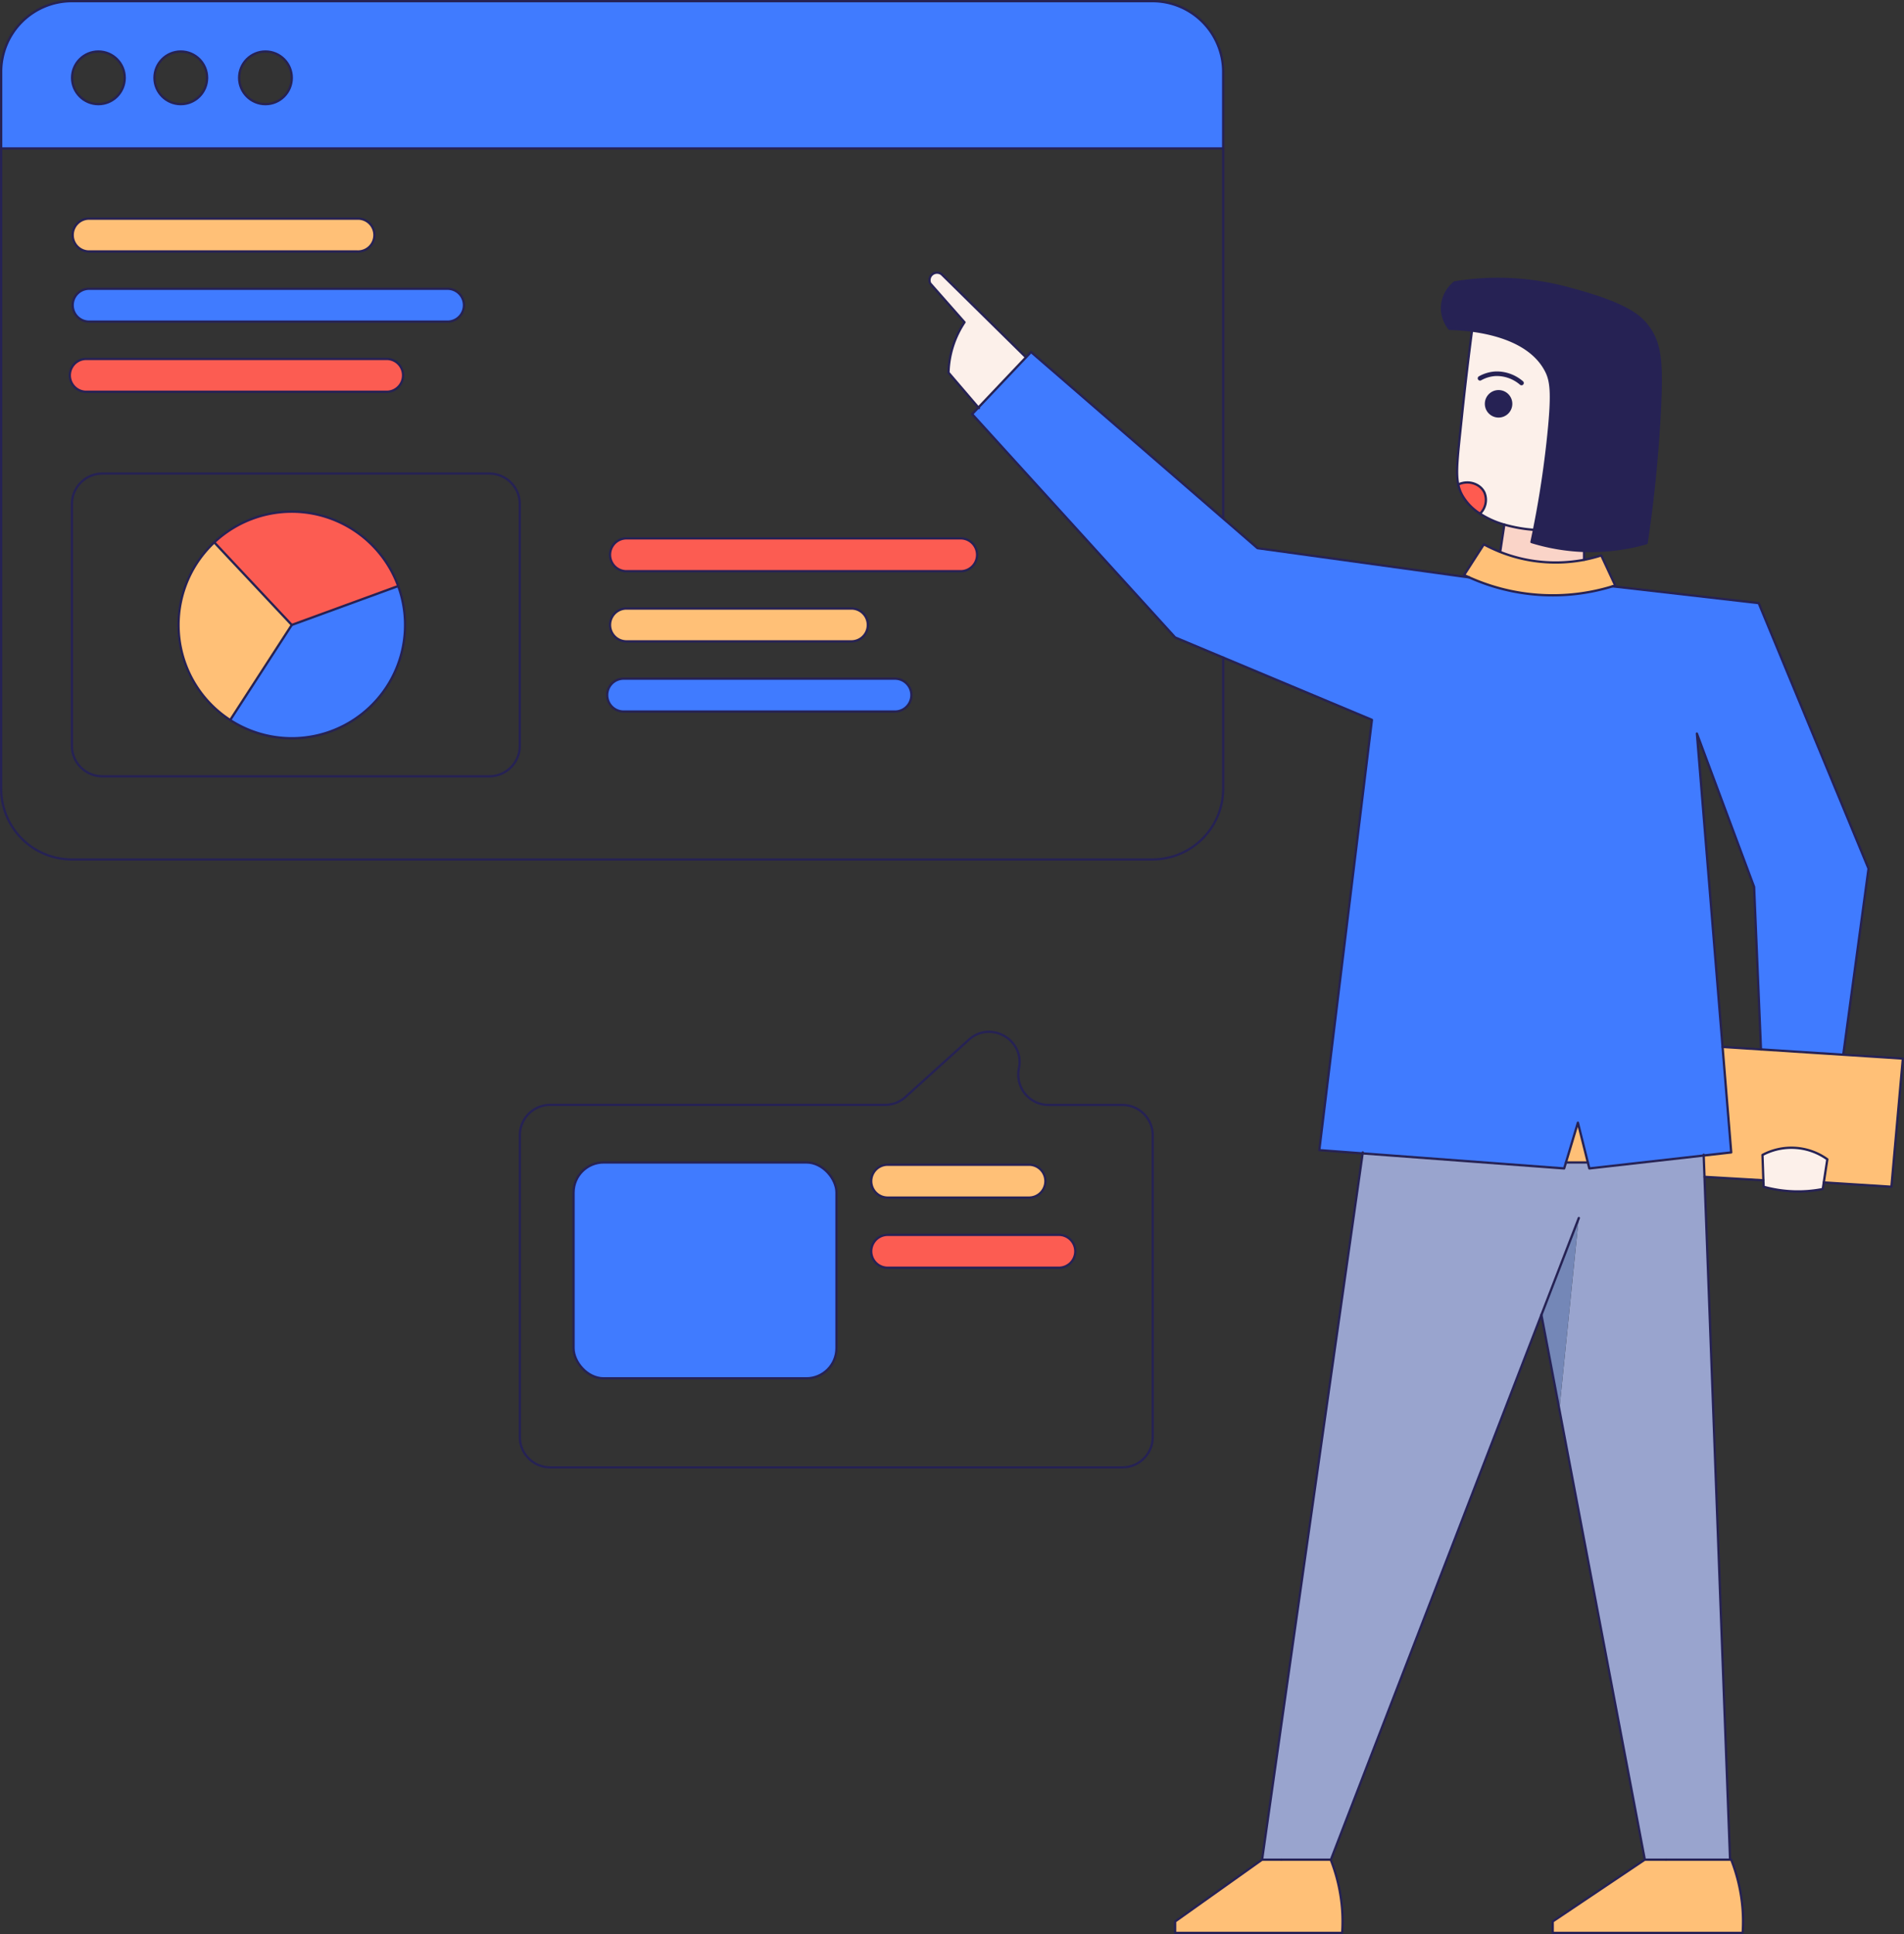 <svg id="Layer_1" data-name="Layer 1" xmlns="http://www.w3.org/2000/svg" viewBox="0 0 832 845"><rect x="0" y="0" width="832" height="845" fill="#333333" stroke="none"/><defs><style>.cls-1{fill:#262254;}.cls-2{fill:#ffc077;}.cls-3{fill:#407bff;}.cls-4{fill:#fcf0ea;}.cls-5{fill:#99a4ce;}.cls-6{fill:#fad4c8;}.cls-7{fill:#7487b7;}.cls-8{fill:#ff5b50;}.cls-9{fill:#fc5c52;}.cls-10,.cls-11{fill:none;stroke:#262254;stroke-linecap:round;stroke-linejoin:round;}.cls-11{stroke-width:2px;}</style></defs><title>assetweb</title><path class="cls-1" d="M795.26,401.77q.53-2.46,1.1-5.28c1.95-9.64,4.17-22.4,5.86-37.49,2.48-22.23,1.74-27.66-.79-32.35-6.33-11.77-21.43-15.82-32.22-17.24a94.49,94.49,0,0,0-9.78-.76,14.55,14.55,0,0,1-3.26-9.91,14.74,14.74,0,0,1,5.48-10.37,115.58,115.58,0,0,1,20.74-1.57,120.68,120.68,0,0,1,22.44,2.55c3.41.71,5.73,1.34,9.39,2.35,22.69,6.21,28.09,11.45,30.84,14.59a19.06,19.06,0,0,1,1.24,1.58c5.28,7.31,6.07,15.39,5,37-.76,14.86-2.32,34.39-5.74,57.39a88,88,0,0,1-19.9,3.3c-.91,0-1.84.08-2.79.1-1.58,0-3.13,0-4.63-.05A88.54,88.54,0,0,1,795.26,401.77Z" transform="translate(-126 -165)"/><path class="cls-2" d="M895.5,623.49l36,2.33,26,1.68-5,56-29.56-1.88,1.56-10.12a26.91,26.91,0,0,0-28.34-1.9c.14,3.69.26,7.39.39,11.08l-25.69-1.5q-.17-4.66-.35-9.33l12-1.35-3.78-46.09Z" transform="translate(-126 -165)"/><path class="cls-3" d="M721.44,668.92,702.5,667.5l23-188-65-27.21-21-8.79-88.7-97.57,2.73-2.88,20.81-21.94,2.2-2.32q41.91,36.32,83.85,72.62L675.5,404.5,768,417.28h0a88.94,88.94,0,0,0,62.63,3.9h0l63.85,7.33,48,116q-5.5,40.5-11,81l0,.32-36-2.33-3-71-25-67,11.22,136.91,3.78,46.09-12,1.35-50,5.65-.66-2.62L815.5,655.5l-5.21,17.38-.79,2.62Z" transform="translate(-126 -165)"/><path class="cls-4" d="M924.5,671.5l-1.56,10.12c-.14,1-.29,1.92-.44,2.88a56.27,56.27,0,0,1-25.85-1c0-.94-.06-1.87-.1-2.81-.13-3.69-.25-7.39-.39-11.08a26.91,26.91,0,0,1,28.34,1.9Z" transform="translate(-126 -165)"/><path class="cls-2" d="M887.5,999.5a72.41,72.41,0,0,1,0,10h-83v-5l40.24-27H882.5A74.06,74.06,0,0,1,887.5,999.5Z" transform="translate(-126 -165)"/><path class="cls-5" d="M870.86,679.18Q876.46,828.34,882,977.5h-37.3L807.4,780.83q4.23-41.83,8.47-83.67l-16.33,42.27q-46,119-92,238.07H677.5q22-154.29,43.94-308.58l88.06,6.58.79-2.62h9.55l.66,2.62,50-5.65Q870.69,674.52,870.86,679.18Z" transform="translate(-126 -165)"/><path class="cls-2" d="M818.2,409.54a67.7,67.7,0,0,0,7.51-1.87l6.11,13.14-1.17.36h0a88.94,88.94,0,0,1-62.63-3.9c-.8-.35-1.55-.71-2.27-1q4.32-6.72,8.65-13.44a68.62,68.62,0,0,0,7.16,3.33,65.71,65.71,0,0,0,13.31,3.7A66.55,66.55,0,0,0,818.2,409.54Z" transform="translate(-126 -165)"/><polygon class="cls-2" points="689.5 490.5 693.84 507.88 684.29 507.88 689.5 490.5"/><path class="cls-6" d="M818.2,405.65v3.89a66.55,66.55,0,0,1-23.34.27,65.71,65.71,0,0,1-13.31-3.7l1.8-11.9a63.89,63.89,0,0,0,13,2.28q-.57,2.82-1.1,5.28A88.54,88.54,0,0,0,818.2,405.65Z" transform="translate(-126 -165)"/><path class="cls-7" d="M815.87,697.16q-4.25,41.83-8.47,83.67l-7.86-41.4Z" transform="translate(-126 -165)"/><path class="cls-4" d="M801.43,326.65c2.53,4.69,3.27,10.12.79,32.35-1.69,15.09-3.91,27.85-5.86,37.49a63.89,63.89,0,0,1-13-2.28,39,39,0,0,1-10.62-4.78,8.35,8.35,0,0,0,1.94-9.2c-1.76-3.77-6.9-5.68-11.47-3.54-1.17-5.49-.15-13.06,1.49-28.83,1.62-15.58,3.24-28.71,4.52-38.45C780,310.83,795.1,314.88,801.43,326.65Zm-15.08,14.78a5.51,5.51,0,1,0-5.51,5.51A5.51,5.51,0,0,0,786.35,341.43Z" transform="translate(-126 -165)"/><circle class="cls-1" cx="654.84" cy="176.43" r="5.51"/><path class="cls-8" d="M774.67,380.23a8.35,8.35,0,0,1-1.94,9.2,23.16,23.16,0,0,1-7.47-7.52,16.51,16.51,0,0,1-2.06-5.22C767.77,374.55,772.91,376.46,774.67,380.23Z" transform="translate(-126 -165)"/><path class="cls-2" d="M712.5,999.5a72.41,72.41,0,0,1,0,10h-73v-5l38-27h30A74.06,74.06,0,0,1,712.5,999.5Z" transform="translate(-126 -165)"/><path class="cls-3" d="M660.5,196.41v33.46h-534V196.41a30.91,30.91,0,0,1,30.91-30.91H629.59A30.91,30.91,0,0,1,660.5,196.41ZM253.5,199A11.5,11.5,0,1,0,242,210.5,11.5,11.5,0,0,0,253.5,199Zm-37,0A11.5,11.5,0,1,0,205,210.5,11.5,11.5,0,0,0,216.5,199Zm-36,0A11.5,11.5,0,1,0,169,210.5,11.5,11.5,0,0,0,180.5,199Z" transform="translate(-126 -165)"/><path class="cls-9" d="M588.43,704.53a7.18,7.18,0,1,1,0,14.35H513.61a7.18,7.18,0,0,1,0-14.35Z" transform="translate(-126 -165)"/><path class="cls-2" d="M575.91,673.88a7.18,7.18,0,0,1,0,14.35h-62.3a7.18,7.18,0,0,1,0-14.35Z" transform="translate(-126 -165)"/><path class="cls-4" d="M574.34,321.11l-20.81,21.94L540.46,327.8a41.69,41.69,0,0,1,7-22l-15-17a3.3,3.3,0,0,1,5-4l36.83,36.27Z" transform="translate(-126 -165)"/><path class="cls-9" d="M546.06,400.22a7.18,7.18,0,0,1,0,14.35H399.48a7.18,7.18,0,0,1,0-14.35Z" transform="translate(-126 -165)"/><path class="cls-3" d="M517.35,461.52a7.18,7.18,0,0,1,0,14.35H398.23a7.18,7.18,0,0,1,0-14.35Z" transform="translate(-126 -165)"/><path class="cls-2" d="M497.78,430.87a7.18,7.18,0,1,1,0,14.35h-98.3a7.18,7.18,0,0,1,0-14.35Z" transform="translate(-126 -165)"/><rect class="cls-3" x="250.63" y="507.88" width="114.89" height="94.33" rx="13.16"/><path class="cls-3" d="M321.83,291.17a7.18,7.18,0,0,1,0,14.35H164.67a7.18,7.18,0,0,1,0-14.35Z" transform="translate(-126 -165)"/><path class="cls-9" d="M295.22,321.82a7.18,7.18,0,0,1,0,14.35H163.42a7.18,7.18,0,0,1,0-14.35Z" transform="translate(-126 -165)"/><path class="cls-3" d="M300,421.05a49.5,49.5,0,0,1-73.4,58.53h0L253.5,438l46.49-17Z" transform="translate(-126 -165)"/><path class="cls-9" d="M300,421.05h0L253.5,438,219.64,402h0A49.5,49.5,0,0,1,300,421.05Z" transform="translate(-126 -165)"/><path class="cls-2" d="M282.17,260.52a7.18,7.18,0,1,1,0,14.35H164.67a7.18,7.18,0,0,1,0-14.35Z" transform="translate(-126 -165)"/><path class="cls-2" d="M219.64,402,253.5,438l-26.9,41.53h0a49.48,49.48,0,0,1-7-77.62Z" transform="translate(-126 -165)"/><path class="cls-10" d="M685.93,977.5h21.65q46-119,92-238.07l16.33-42.27" transform="translate(-126 -165)"/><path class="cls-10" d="M721.5,668.5l-.06.42q-22,154.29-43.94,308.58" transform="translate(-126 -165)"/><path class="cls-10" d="M854,977.5h28q-5.6-149.16-11.18-298.32-.17-4.66-.35-9.33c0-.12,0-.23,0-.35" transform="translate(-126 -165)"/><polyline class="cls-10" points="673.54 574.43 681.4 615.83 718.74 812.5"/><path class="cls-10" d="M931.5,625.5q5.5-40.5,11-81l-48-116-63.85-7.33" transform="translate(-126 -165)"/><path class="cls-10" d="M768,417.28,675.5,404.5l-15.11-13.09q-41.92-36.3-83.85-72.62l-2.2,2.32-20.81,21.94-2.73,2.88,88.7,97.57,21,8.79,65,27.21-23,188,18.94,1.42,88.06,6.58.79-2.62,5.21-17.38,4.34,17.38.66,2.62,50-5.65,12-1.35-3.78-46.09L867.5,485.5l25,67,3,71h0" transform="translate(-126 -165)"/><path class="cls-10" d="M896.55,680.68l-25.69-1.5" transform="translate(-126 -165)"/><path class="cls-10" d="M878.72,622.41l16.78,1.08,36,2.33,26,1.68-5,56-29.56-1.88" transform="translate(-126 -165)"/><path class="cls-10" d="M707.5,977.5a74.06,74.06,0,0,1,5,22,72.41,72.41,0,0,1,0,10h-73v-5l38-27h8.43" transform="translate(-126 -165)"/><path class="cls-10" d="M882.5,977.5a74.06,74.06,0,0,1,5,22,72.41,72.41,0,0,1,0,10h-83v-5l40.24-27H854" transform="translate(-126 -165)"/><path class="cls-10" d="M660.5,391.28V196.41a30.91,30.91,0,0,0-30.91-30.91H157.41a30.91,30.91,0,0,0-30.91,30.91V509.59a30.91,30.91,0,0,0,30.91,30.91H629.59a30.91,30.91,0,0,0,30.91-30.91v-57.3" transform="translate(-126 -165)"/><line class="cls-10" x1="0.5" y1="64.87" x2="534.5" y2="64.87"/><circle class="cls-10" cx="43" cy="34" r="11.5"/><circle class="cls-10" cx="79" cy="34" r="11.5"/><circle class="cls-10" cx="116" cy="34" r="11.5"/><path class="cls-10" d="M553.76,343.31c-.07-.09-.15-.17-.23-.26L540.46,327.8a41.69,41.69,0,0,1,7-22l-15-17a3.3,3.3,0,0,1,5-4l36.83,36.27" transform="translate(-126 -165)"/><path class="cls-10" d="M922.94,681.62c-.14,1-.29,1.92-.44,2.88a56.27,56.27,0,0,1-25.85-1c0-.94-.06-1.87-.1-2.81-.13-3.69-.25-7.39-.39-11.08a26.91,26.91,0,0,1,28.34,1.9Z" transform="translate(-126 -165)"/><path class="cls-10" d="M282.17,274.87H164.67a7.18,7.18,0,0,1,0-14.35h117.5a7.18,7.18,0,1,1,0,14.35Z" transform="translate(-126 -165)"/><path class="cls-10" d="M321.83,305.52H164.67a7.18,7.18,0,0,1,0-14.35H321.83a7.18,7.18,0,0,1,0,14.35Z" transform="translate(-126 -165)"/><path class="cls-10" d="M295.22,336.17H163.42a7.18,7.18,0,0,1,0-14.35h131.8a7.18,7.18,0,0,1,0,14.35Z" transform="translate(-126 -165)"/><path class="cls-10" d="M339.83,504.17H170.73a13.3,13.3,0,0,1-13.3-13.3V385.22a13.31,13.31,0,0,1,13.3-13.31h169.1a13.31,13.31,0,0,1,13.3,13.31V490.87A13.3,13.3,0,0,1,339.83,504.17Z" transform="translate(-126 -165)"/><path class="cls-10" d="M300,421.05a49.5,49.5,0,1,1-46.5-32.5A49.55,49.55,0,0,1,300,421.05Z" transform="translate(-126 -165)"/><line class="cls-10" x1="93.64" y1="236.97" x2="127.5" y2="273.04"/><polyline class="cls-10" points="100.6 314.57 127.5 273.04 173.99 256.05"/><path class="cls-10" d="M546.06,414.57H399.48a7.18,7.18,0,0,1,0-14.35H546.06a7.18,7.18,0,0,1,0,14.35Z" transform="translate(-126 -165)"/><path class="cls-10" d="M497.78,445.22h-98.3a7.18,7.18,0,0,1,0-14.35h98.3a7.18,7.18,0,1,1,0,14.35Z" transform="translate(-126 -165)"/><path class="cls-10" d="M517.35,475.87H398.23a7.18,7.18,0,0,1,0-14.35H517.35a7.18,7.18,0,0,1,0,14.35Z" transform="translate(-126 -165)"/><path class="cls-10" d="M769.23,309.26c0,.05,0,.1,0,.15-1.28,9.74-2.9,22.87-4.52,38.45-1.64,15.77-2.66,23.34-1.49,28.83a16.51,16.51,0,0,0,2.06,5.22,23.16,23.16,0,0,0,7.47,7.52,39,39,0,0,0,10.62,4.78,63.89,63.89,0,0,0,13,2.28" transform="translate(-126 -165)"/><path class="cls-10" d="M825.62,405.6a88,88,0,0,0,19.9-3.3c3.42-23,5-42.53,5.74-57.39,1.11-21.65.32-29.73-5-37a19.06,19.06,0,0,0-1.24-1.58c-2.75-3.14-8.15-8.38-30.84-14.59-3.66-1-6-1.64-9.39-2.35a120.68,120.68,0,0,0-22.44-2.55,115.58,115.58,0,0,0-20.74,1.57,14.74,14.74,0,0,0-5.48,10.37,14.55,14.55,0,0,0,3.26,9.91,94.49,94.49,0,0,1,9.78.76c10.79,1.42,25.89,5.47,32.22,17.24,2.53,4.69,3.27,10.12.79,32.35-1.69,15.09-3.91,27.85-5.86,37.49q-.57,2.82-1.1,5.28a88.54,88.54,0,0,0,22.94,3.88c1.5.06,3,.08,4.63.05C823.78,405.68,824.71,405.65,825.62,405.6Z" transform="translate(-126 -165)"/><circle class="cls-10" cx="654.84" cy="176.43" r="5.51"/><path class="cls-10" d="M763.2,376.69c4.57-2.14,9.71-.23,11.47,3.54a8.35,8.35,0,0,1-1.94,9.2" transform="translate(-126 -165)"/><path class="cls-10" d="M825.71,407.67l6.11,13.14-1.17.36h0a88.94,88.94,0,0,1-62.63-3.9c-.8-.35-1.55-.71-2.27-1q4.32-6.72,8.65-13.44a68.62,68.62,0,0,0,7.16,3.33,65.71,65.71,0,0,0,13.31,3.7,66.55,66.55,0,0,0,23.34-.27A67.7,67.7,0,0,0,825.71,407.67Z" transform="translate(-126 -165)"/><line class="cls-10" x1="657.35" y1="229.21" x2="655.55" y2="241.11"/><path class="cls-10" d="M818.2,405.65v3.91" transform="translate(-126 -165)"/><line class="cls-10" x1="684.29" y1="507.88" x2="693.84" y2="507.88"/><path class="cls-10" d="M616.44,806.11h-250a13.27,13.27,0,0,1-13.28-13.27V661a13.28,13.28,0,0,1,13.28-13.28H512.76a13.28,13.28,0,0,0,8.91-3.43l27.66-25c9.52-8.61,24.5-.05,21.91,12.52a13.24,13.24,0,0,0,13,15.95h32.19A13.29,13.29,0,0,1,629.72,661V792.84A13.28,13.28,0,0,1,616.44,806.11Z" transform="translate(-126 -165)"/><rect class="cls-10" x="250.63" y="507.88" width="114.89" height="94.33" rx="13.16"/><path class="cls-10" d="M575.91,688.23h-62.3a7.18,7.18,0,0,1,0-14.35h62.3a7.18,7.18,0,0,1,0,14.35Z" transform="translate(-126 -165)"/><path class="cls-10" d="M588.43,718.88H513.61a7.18,7.18,0,0,1,0-14.35h74.82a7.18,7.18,0,1,1,0,14.35Z" transform="translate(-126 -165)"/><path class="cls-11" d="M772.73,330.29a15.64,15.64,0,0,1,6.91-2,16.57,16.57,0,0,1,11.22,4.05" transform="translate(-126 -165)"/></svg>